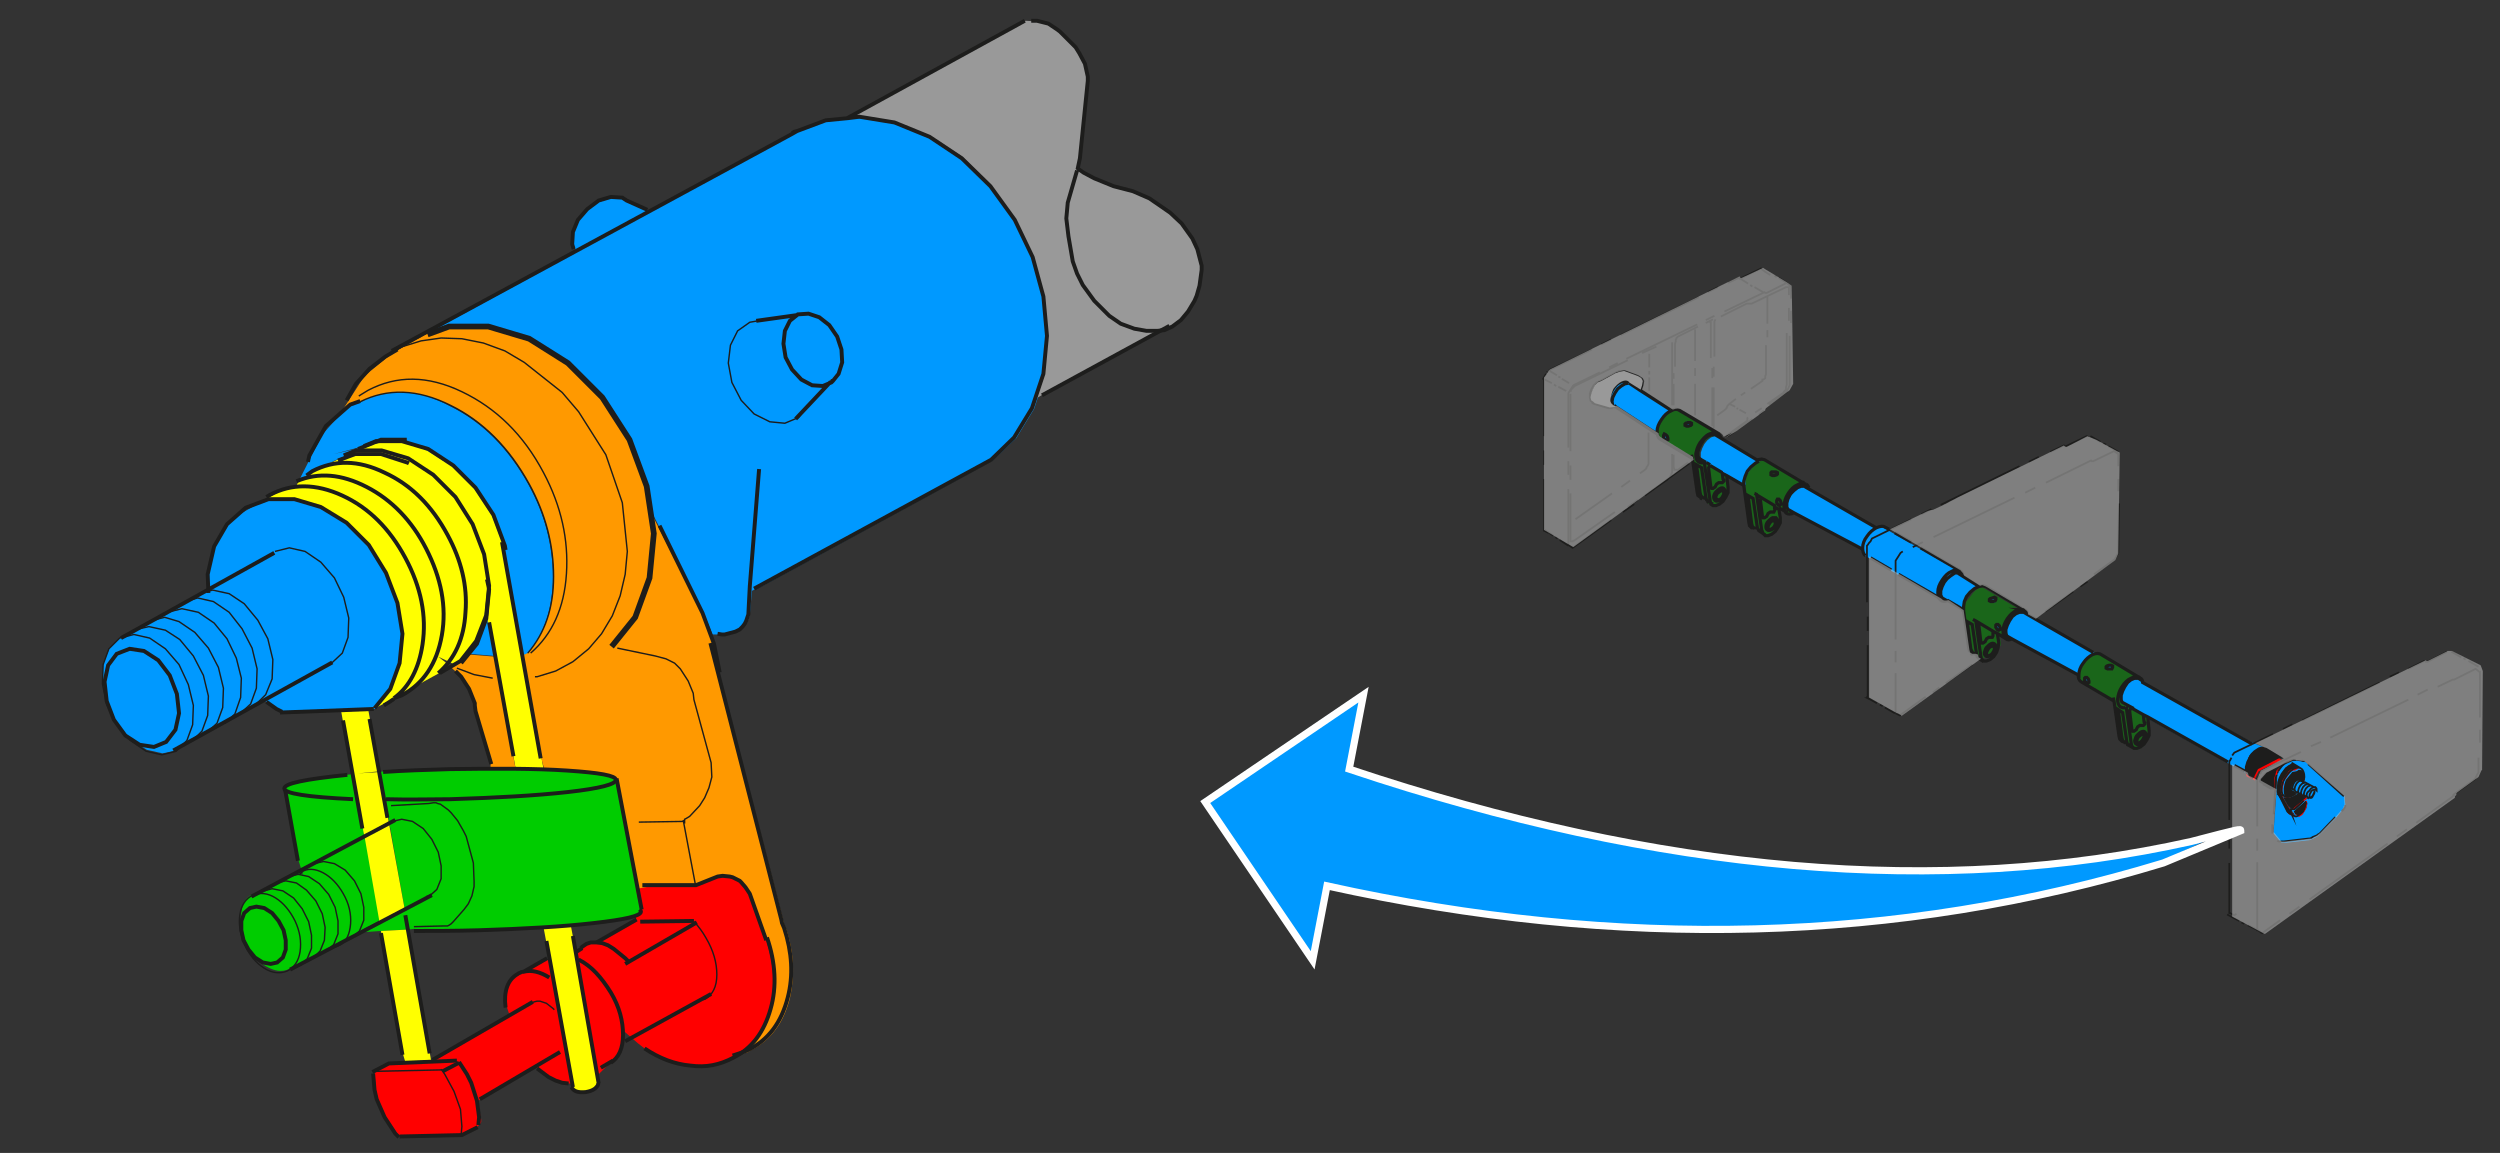 <?xml version="1.0" encoding="utf-8"?>
<!-- Generator: Adobe Illustrator 24.2.1, SVG Export Plug-In . SVG Version: 6.00 Build 0)  -->
<svg version="1.1" id="Ebene_1" xmlns="http://www.w3.org/2000/svg" xmlns:xlink="http://www.w3.org/1999/xlink" x="0px" y="0px"
	 viewBox="0 0 349.1 161" style="enable-background:new 0 0 349.1 161;" xml:space="preserve">
<rect x="0" y="0" width="349.1" height="161" fill="#333333" stroke="none"/>
<style type="text/css">
	.st0{fill:#00CC00;}
	.st1{fill:#FF0000;}
	.st2{fill:#FFFF00;}
	.st3{fill:#0099FF;}
	.st4{fill:#FF9900;}
	.st5{fill:#999999;}
	.st6{fill:none;stroke:#1D1D1C;stroke-width:0.55;stroke-miterlimit:5;}
	.st7{fill:none;stroke:#1D1D1C;stroke-width:0.2;stroke-miterlimit:5;}
	.st8{fill:none;stroke:#1D1D1C;stroke-width:0.8;stroke-miterlimit:5;}
	.st9{fill:#009900;fill-opacity:0.498;}
	.st10{fill:none;stroke:#1D1D1C;stroke-width:0.45;stroke-miterlimit:60;}
	.st11{fill:none;stroke:#1D1D1C;stroke-width:0.25;stroke-miterlimit:60;}
	.st12{fill:none;stroke:#1D1D1C;stroke-width:0.45;stroke-miterlimit:5;}
	.st13{fill:#1D1D1C;}
	.st14{fill:none;stroke:#1D1D1C;stroke-width:0.25;stroke-miterlimit:5;}
	.st15{fill:#CCCCCC;fill-opacity:0.498;}
	.st16{fill:none;stroke:#FFFFFF;stroke-miterlimit:5;}
</style>
<path class="st0" d="M49.3,108.1L49.3,108.1l-2,0.2c-5.1,0.5-7.6,1.1-7.5,1.7c0,0.1,0,0.2,0.1,0.2l1.8,10l0.6,1.9l-0.4-0.1l-0.1-0.1
	l-1.1,0.3l-4.6,2.4l-0.9,0.3c-0.9,0.5-1.4,1.3-1.5,2.5c-0.2,1.3,0,2.7,0.7,4.2c0.6,1.5,1.5,2.6,2.7,3.3c1.2,0.7,2.2,0.9,3.3,0.4
	c0.2-0.1,0.3-0.1,0.4-0.2l7.7-4.1l0-0.1c0.7,0,1.2-0.1,1.5-0.4c0.2-0.2,0.4-0.4,0.4-0.6l2.7-1.4l-2.1-11.9l0,0.1l-0.2,0v-1.1v-0.2
	L49.3,108.1 M72,107.3c-1.1,0-2.3,0-3.5,0c-1.8,0-3.7,0-5.6,0c-3.4,0.1-6.5,0.2-9.3,0.4l-0.5,0.1l3.4,19.1l-3.5,1.9l-2.7,1.4
	l2.9-0.2l3.8-0.2l0.9-0.1c0.3,0.1,0.7,0.1,1.1,0.1c2.3,0.1,5,0.1,8.1,0c2.2-0.1,4.4-0.2,6.4-0.2c0.9-0.1,1.7-0.1,2.5-0.2
	c1.3-0.1,2.6-0.2,3.8-0.3c1.2-0.1,2.3-0.3,3.3-0.4c1.2-0.1,2.2-0.3,3.1-0.4v0c1.3-0.2,2.3-0.4,2.8-0.6c0.4-0.2,0.7-0.3,0.7-0.5v0
	c0-0.1,0-0.1-0.1-0.2l-0.6-2.9V124l-2.9-15.2c0,0,0-0.1,0-0.1c-0.3-0.5-2.5-1-6.8-1.2c-1-0.1-2.1-0.1-3.2-0.1
	c-0.1-0.1-0.1-0.1-0.2,0C74.6,107.3,73.3,107.3,72,107.3 M60,125.1l-0.3,0.1l0.5-0.3L60,125.1z"/>
<path class="st1" d="M73.2,135.7c-0.1,0-0.3,0.1-0.4,0.1c-0.1,0.1-0.2,0.1-0.3,0.2c-1.4,0.8-2,2.4-1.7,4.7l0.4,1.2l-10.8,6.3v0h0
	l-3.6,0.2l-2.3,0.1l-1.9,1l-0.3,0.3l0.2,2.4l0.3,1.3l1.1,2.5l1.5,2.2l0.5,0.5l8.7-0.1l1.1-0.6l0.3-0.4c0.2-0.1,0.5-0.2,0.7-0.3
	c0.3-0.3,0.5-0.5,0.5-0.7c0-0.3,0-0.4-0.1-0.5l0-0.1l-0.3-2.3l8.1-4.8l0.2,0.2l1.6,1.2l1,0.5l0.9,0.3l0.9,0.2h0.5l-3.1-17.5
	L73.2,135.7 M82.1,131.8l-0.6,0.4l-0.2,0.2l-1,0.5l3.1,17.3l1.9-1.9c0.1-0.1,0.2-0.2,0.3-0.2c0.7-0.6,1.1-1.4,1.3-2.5
	c0-0.3,0-0.7,0-1.1c0-0.2,0-0.5,0-0.7l2.2,1.9c0.3,0.2,0.6,0.5,0.9,0.7l0.7,0.5c1.8,1.1,3.7,1.7,5.6,2c2,0.2,3.9-0.1,5.7-0.9
	l0.5-0.3c0.3-0.2,0.5-0.4,0.8-0.5c2-1.4,3.4-3.4,4.1-6.1c0.9-3.1,0.7-6.3-0.4-9.8l-2.4-6.5l-0.6-0.9l-0.6-0.7l-0.2-0.2l-1-0.5
	l-0.4-0.1l-1-0.1l-0.7,0.1l-3,1.3h-6.1l-2.2,0.4l0.6,2.9c0.1,0.1,0.1,0.1,0.1,0.2v0c0,0.2-0.2,0.4-0.7,0.5v0.6l-5.7,3.2h-0.6
	L82.1,131.8 M98.5,139.5l-0.4,0l1.2-0.7C99.1,139.1,98.9,139.3,98.5,139.5z"/>
<path class="st2" d="M80.4,132.9l-0.7-3.7c-1.2,0.1-2.5,0.2-3.8,0.3l0.8,4.3l3.1,17.5l0.1,0.5c0.2,0.6,0.8,0.8,1.9,0.7
	c0.5-0.1,1-0.2,1.3-0.5c0.3-0.3,0.5-0.5,0.4-0.8l-0.2-1L80.4,132.9 M57.5,132.5c-0.2-0.9-0.3-1.8-0.5-2.7l-3.8,0.2l3.1,17.3l0.3,1
	l3.6-0.2l0,0L57.5,132.5 M53,128.8L53,128.8l3.5-1.9L53,107.8l-3,0.2l3-0.3L51.4,99l-3.8,0.1l1.6,9h0.1l1.4,7.6v0.2l0.2,1l0-0.1
	L53,128.8 M43.7,65.8l-0.4,0.3L41.8,67l-0.1,0.2v0L41.3,68c-0.5,0.1-1.1,0.2-1.6,0.3c-0.1,0-0.1,0-0.1,0l-3,1.7l0.9-0.3l3.6,0
	l3.7,1.1l3.6,2.2l3.1,3.1L54,80l1.6,4.2l0.7,4.3l-0.4,4.1l-1.3,3.6l-2.2,2.7l9.1-5c0.4-0.4,0.7-0.7,1.1-1.1l-1.4-1.1l2.3,1.1
	l0.9-0.5l2.2-2.8l1.3-3.4l0-0.2l0.4-3.8L68.1,81l0.2,0.9v0.2v0.2l-0.4,4l0.7,2l0.6,3.3l2.8,15.7c1.3,0,2.6,0,3.9,0.1l-0.4-2.2
	l-2.4-13.7l-2.6-14.6l-0.2-1.2L69,71.9l-2.5-3.8L63.4,65l-3.5-2.2l-3.7-1.1l-2.3,0l-2.3,0.4l-0.2,0.1L48,63.8
	c-0.5,0.2-1.1,0.5-1.5,0.7c-0.3,0.1-0.6,0.2-0.8,0.4l-0.7,0.3c-0.2,0.1-0.3,0.1-0.5,0.2c-0.1,0.1-0.2,0.1-0.3,0.2l-0.1,0h0
	C43.9,65.7,43.8,65.8,43.7,65.8C43.8,65.8,43.8,65.8,43.7,65.8L43.7,65.8z"/>
<path class="st3" d="M66.6,89.9l-1.1,1.4l3.7,0.3l-0.6-3.3l-0.7-2v0.1L66.6,89.9 M55.6,84.2L54,80l-2.4-3.9L48.4,73l-3.6-2.2
	l-3.7-1.1l-3.6,0L36.7,70l-3.6,2l-1.3,1.2l-1.8,3.1l-0.9,3.9l0.1,2.1l-12.1,6.7l-0.3,0.1l-1.5,1.4l-0.9,2.2l-0.1,2.7l0.6,2.9
	l1.4,2.7l1.3,1.5l0.1,0.1l0.6,0.7l2.2,1.4l2.2,0.5l1.8-0.4l0.7-0.5l10.6-5.9l0.7-0.7l0.7,0.3l2,1.4l8.4-0.3l3.8-0.1l1,0l2.2-2.7
	l1.3-3.6l0.4-4.1L55.6,84.2 M50.4,56.1L49,56.6l-1.7,1.5L45,60.7L41.8,67l1.5-0.9l0.4-0.3v0c0,0,0,0,0,0c0,0,0.1,0,0.1-0.1h0l0.1,0
	c0.1-0.1,0.2-0.1,0.3-0.2l1.2-0.5c0.3-0.2,0.5-0.3,0.8-0.4c0.5-0.3,1-0.5,1.5-0.7l3.3-1.6l-0.4,0.2l-4,0.9l5.3-1.4l0.3-0.2h0.2
	l0.5-0.2l3.6,0l3.1,1.3l3.5,2.2l3.1,3.1l2.5,3.8l1.4,3.7l0.2,0.6v0.7l2.6,14.6l0.7-0.3c2.4-2.8,3.6-6.3,3.6-10.7
	c0-4.4-1.1-8.7-3.4-12.9c-2.8-5.1-6.5-8.8-11-11C58.4,54.3,54.2,54.1,50.4,56.1 M118.4,16.5l-3.1,0.3l-4,1.4L90.8,29.6l-3.3-1.5
	l-0.6-0.3l-1.6-0.1l-1.7,0.5l-1.5,1.1l-1.3,1.5l-0.7,1.7L80,34.1l0.5,1.1l-20,10.9l2.3-0.4l5.5,0l5.7,1.7l5.4,3.4l4.8,4.8l3.8,5.9
	l2.4,6.5l0.5,3.3l7.4,14.4l1.2,2.9h1.9l1.5-0.4l0.5-0.3l0.8-0.8l0.2-0.3l0.3-0.9l0.3-3.4l1.5-0.7l32.1-17.5l3.3-3.1l2.5-4.1l0.4-1.2
	l1.2-3.6l0.5-5.3l-0.5-5.5l-1.5-5.5l-2.5-5.2l-3.4-4.7l-4-4l-4.6-2.9l-4.9-2l-4.9-0.7L118.4,16.5z"/>
<path class="st4" d="M63.4,92.8l-0.5,0.3l1.5,1.4l1,1.7l0.8,2v0.3l0.1,0.8l2.2,7.4v0.7c1.2,0,2.3,0,3.5,0l-2.8-15.7l-3.7-0.3
	l1.1-1.4l1.3-3.5v-0.1l0-0.2l-1.3,3.4l-2.2,2.8L63.4,92.8 M49,56.6l1.4-0.5c3.8-1.9,8-1.7,12.5,0.5c4.6,2.2,8.2,5.9,11,11
	c2.3,4.2,3.4,8.5,3.4,12.9c0,4.4-1.2,7.9-3.6,10.7l-0.7,0.3l2.4,13.7l0.6,2.2c1.1,0,2.1,0.1,3.2,0.1c4.3,0.3,6.6,0.7,6.8,1.2
	c0,0,0,0.1,0,0.1L89,124v0.1l2.2-0.4h6.1l3-1.3l0.7-0.1l1,0.1l0.4,0.1l1,0.5l0.2,0.2l0.6,0.7l0.6,0.9l2.4,6.5
	c1.1,3.4,1.2,6.7,0.4,9.8c-0.7,2.7-2.1,4.8-4.1,6.1c0.4-0.1,0.7-0.2,1-0.3c0.1-0.1,0.2-0.1,0.3-0.2c2.8-1.4,4.6-3.8,5.5-7.3
	c0.7-3.1,0.6-6.3-0.5-9.6c-0.1-0.3-0.2-0.5-0.3-0.7l-9.1-35.1l-0.5-4l-0.5-1.3l-1.2-2.9l-7.4-14.4l-0.5-3.3l-2.4-6.5l-3.8-5.9
	l-4.8-4.8L74,47.4l-5.7-1.7l-5.5,0l-2.3,0.4l-5.7,3.2l-3.9,3.2l-3.6,5.6L49,56.6z"/>
<path class="st5" d="M146.4,3.4l-0.3-0.1L144.9,3l-1.7-0.1l-24.8,13.6l1.6-0.2l4.9,0.7l4.9,2l4.6,2.9l4,4l3.4,4.7l2.5,5.2l1.5,5.5
	l0.5,5.5l-0.5,5.3l-1.2,3.6l1.5-0.9c0.2-0.1,0.4-0.2,0.5-0.3l15.9-8.6l1.2-0.5l1.2-0.9l1-1.2l0.9-1.4l0.7-2l0.3-2.2l0-0.6l-0.6-2.2
	l-0.7-1.5l-1.5-2.1l-1.6-1.5l-2.9-2l-2.3-1l-2.7-0.7l-2.7-1.1l-1.5-0.9l-0.7-0.5l0,0l0.3-1.5l1.1-10.8v-0.6L151.5,9l-1.3-2.3
	L148,4.5L146.4,3.4z"/>
<path id="Layer0_5_MEMBER_1_MEMBER_0_1_STROKES" class="st6" d="M23.7,94.3l-1.6-2.1l-2-1.3l-2-0.3l-1.8,0.7l-1.2,1.6l-0.5,2.3
	l0.3,2.7l1,2.6l1.6,2.2l2,1.3l2,0.3l1.7-0.7l1.3-1.7l0.5-2.3l-0.3-2.7L23.7,94.3z"/>
<path id="Layer0_5_MEMBER_1_MEMBER_1_1_STROKES" class="st7" d="M23.1,90.6l-2.2-1.5l-2.2-0.5l-2,0.5l-1.5,1.5l-0.8,2.2l-0.1,2.7
	l0.6,2.9l1.4,2.7l1.9,2.3l2.2,1.5l2.2,0.5l2-0.5l1.5-1.5l0.8-2.2l0.1-2.7l-0.7-2.9L25,92.8L23.1,90.6z"/>
<path id="Layer0_5_MEMBER_1_MEMBER_2_1_STROKES" class="st6" d="M52.3,98.9l2.2-2.7l1.3-3.6l0.4-4.1l-0.7-4.3L53.9,80l-2.4-3.9
	L48.4,73l-3.6-2.2l-3.7-1.1l-3.6,0l-3.2,1.2l-2.6,2.3l-1.8,3.1L29,80.2l0.1,2.6 M37.2,98l1.4,1l0.8,0.4"/>
<path id="Layer0_5_MEMBER_1_MEMBER_3_1_STROKES" class="st7" d="M46.3,92.6l1.5-1.4l0.8-2.2l0.1-2.7L48,83.4l-1.3-2.7l-1.9-2.2
	L42.6,77l-2.2-0.5l-2,0.5 M41.2,128.6c0.7,1.5,0.9,2.9,0.7,4.3c-0.2,1.3-0.8,2.2-1.8,2.7c-1,0.4-2.1,0.3-3.2-0.4s-2.1-1.8-2.7-3.3
	c-0.7-1.5-0.9-2.9-0.7-4.2c0.2-1.3,0.8-2.2,1.8-2.7c1-0.4,2.1-0.3,3.2,0.4C39.6,126.1,40.5,127.2,41.2,128.6z M57.8,129.4l4.2-0.1
	l0.2,0h0.3l0.2-0.1L63,129l0.3-0.3l1.5-1.7l0.6-0.8l0.5-1.1l0.3-1.3l0-0.7l-0.1-2.6l-1-3.7l-0.4-0.8l-0.8-1.4l-0.9-1.1l-0.4-0.4
	l-1.1-0.8l-0.4-0.1l-0.2-0.1h-0.4l-0.6,0.1l-5.3,0.3"/>
<path id="Layer0_5_MEMBER_1_MEMBER_4_1_STROKES" class="st6" d="M34.9,126.8l-0.8,0.7l-0.4,1.1l0,1.3l0.3,1.4l0.7,1.3l0.9,1.1
	l1.1,0.7l1.1,0.2l0.9-0.2l0.8-0.7l0.4-1.1l0-1.3l-0.3-1.4l-0.7-1.3l-0.9-1.1l-1.1-0.7l-1.1-0.2L34.9,126.8z"/>
<path id="Layer0_5_MEMBER_1_MEMBER_5_1_STROKES" class="st7" d="M59.5,125.2l0.5-0.1l1-0.9l0.6-1.5l0-1.8l-0.4-1.9l-0.9-1.8
	l-1.2-1.5l-1.5-1l-1.5-0.3l-1.3,0.3"/>
<path id="Layer0_5_MEMBER_1_MEMBER_6_1_STROKES" class="st6" d="M105.3,82.2l33.1-18l3.2-3.1l2.5-4.1l1.6-4.8l0.5-5.3l-0.5-5.5
	l-1.5-5.5l-2.5-5.2l-3.4-4.7l-4-3.9l-4.5-3l-4.9-2l-4.9-0.8l-1.6,0.2l-3.1,0.3l-4,1.5l-0.7,0.4L54.7,49 M145.5,55.2l17.8-9.7
	 M111.3,18.3l-0.4,0.1l-0.3,0.2 M37.2,69.4l0.5-0.3c3-1.6,6.4-1.6,10.1,0.1c3.7,1.7,6.6,4.6,8.8,8.7C58.8,82,59.6,86,59,90
	c-0.5,3.3-1.8,5.9-4,7.5l1.1-0.4c3-1.6,4.9-4.4,5.6-8.4c0.7-4-0.1-8-2.2-12.1c-2-3.9-4.8-6.8-8.3-8.6c-3.5-1.8-6.7-2.1-9.8-0.8
	 M24.2,104.8l22.2-12.3 M16.9,89.1l21.4-11.9 M68.3,86.9l3.4,18.7 M53.6,98.5c0.5-0.3,1-0.6,1.4-0.9 M92.1,73.4l6,12.2l1.6,4.3
	l0.8,4 M75.5,105.9l-5.4-30.2 M39.1,99.5L52.2,99 M35.1,125.2l20.1-10.7 M83.6,151.3L80,130.7 M76.3,131.4l3.7,20.4 M40.5,135.4
	L60.3,125 M118.3,16.5l24.8-13.6"/>
<path id="Layer0_5_MEMBER_1_MEMBER_7_1_STROKES" class="st7" d="M106.4,44.7l-1.7,0.3l-1.7,1.2l-1,2l-0.3,2.5l0.5,2.7l1.3,2.5
	l1.8,1.9l2.2,1.1l2.1,0.2l1.9-0.8l0.3-0.4"/>
<path id="Layer0_5_MEMBER_1_MEMBER_8_1_STROKES" class="st6" d="M90.4,29.3l-2.9-1.3l-0.6-0.4l-1.6-0.1l-1.7,0.5L82,29.2l-1.3,1.5
	L80,32.4l-0.1,1.7l0.2,0.7 M111.4,43.9l-0.1,0.1l-1,0.8l-0.7,1.4l-0.2,1.8l0.3,1.9l0.9,1.7l1.3,1.4l1.5,0.8l1.5,0.1l1.2-0.5l0.2-0.2
	l0.8-1l0.5-1.6l-0.1-1.8l-0.6-1.8l-1.1-1.6l-1.4-1.1l-1.5-0.5L111.4,43.9z M116.1,53.3L116.1,53.3l0.2-0.2 M111.1,58.5l4.9-5.2
	 M106,65.5l-1.3,16.4l-0.2,3.9l-0.3,0.9l-0.2,0.4l-0.3,0.4l-0.4,0.4l-0.6,0.3l-1.5,0.4h-0.4l-0.6-0.1 M111.3,44l-5.7,0.8"/>
<path id="Layer0_5_MEMBER_1_MEMBER_9_1_STROKES" class="st6" d="M144,2.9l0.8,0l1.2,0.3l0.4,0.1l1.2,0.8l0.4,0.3l1.9,1.9l0.3,0.3
	l0.5,0.8l0.8,1.5l0.4,1.8v0.6l-1.1,10.8l-0.3,1.4l0.1,0.1l0.7,0.5l1.5,0.8l2.7,1.1l2.7,0.7l2.3,1l2.9,2l1.6,1.5l1.5,2.1l0.7,1.5
	l0.6,2.3l0,0.6l-0.3,2.2l-0.4,1.4l-0.3,0.7l-0.9,1.5l-1,1.2l-1.2,0.9l-1.1,0.5l-1,0.1l-1.5,0l-1.7-0.3l-1.9-0.7l-1.6-1.1l-2.1-2.1
	l-1.6-2.2l-0.8-1.6l-0.6-1.7l-0.6-3.5l-0.3-2.5l0.2-2.2l1.3-4.5 M57.1,64.7l-0.2-0.1l-3.7-1.2l-3.6,0l-2.4,0.9 M61.2,94
	c2.3-2,3.6-4.8,3.8-8.5c0.3-3.7-0.6-7.3-2.5-10.8c-2.2-4.1-5.1-7-8.8-8.7c-3.7-1.8-7-1.8-10.1-0.2l-0.8,0.6 M56.8,61.4l-3.6,0
	L50,62.7 M64.4,92.6l2.2-2.7l1.3-3.5l0.4-4.1L68,80.9 M79.8,151.8c0.3,0.6,0.9,0.8,2,0.7c0.5-0.1,0.9-0.2,1.3-0.5
	c0.3-0.3,0.5-0.5,0.4-0.8"/>
<path id="Layer0_5_MEMBER_1_MEMBER_10_1_STROKES" class="st7" d="M35.6,98.5l1.5-1.5l0.9-2.2l0.1-2.7l-0.7-2.9L36,86.6l-1.9-2.3
	L32,82.9l-2.3-0.5l-1.7,0.4 M33.7,99.5l1.3-1.2l0.8-2.2l0.1-2.7l-0.7-2.9l-1.4-2.7L32,85.5l-2.2-1.5l-2.2-0.5L25.8,84 M31.4,101
	l1.4-1.3l0.8-2.3l0.1-2.7L33,91.9l-1.3-2.7L29.9,87l-2.2-1.5L25.4,85l-2,0.5l-0.2,0.2 M26.9,103.4l1.3-1.3l0.8-2.2l0.1-2.7l-0.7-2.9
	l-1.4-2.7l-1.9-2.3L23.1,88l-2.3-0.5L19,87.9 M29.3,101.9l1-0.9l0.8-2.2l0.1-2.7l-0.7-2.9l-1.4-2.7l-1.9-2.2l-2.2-1.5L23,86.2
	l-2,0.5 M45.6,132.8l1-0.9l0.6-1.5l0-1.8l-0.4-1.9l-0.9-1.8l-1.3-1.5l-1.5-1l-1.4-0.3l-0.1,0l-1.2,0.3 M43.9,133.6l0.8-0.8l0.6-1.5
	l0.1-1.8l-0.4-1.9l-0.9-1.8l-1.3-1.5l-1.4-1l-1.5-0.3l-1.3,0.3 M41.7,134.8l0.2,0l1-0.9l0.6-1.5l0-1.8l-0.4-1.9l-0.9-1.8l-1.2-1.5
	l-1.5-1l-1.5-0.3l-1.1,0.3 M48.8,131l0.4-0.1l1-0.9l0.6-1.5l0-1.8l-0.4-1.9l-0.9-1.8l-1.3-1.5l-1.5-0.9l-1.5-0.3l-1.4,0.3
	 M46.6,132.3l0.6-0.2c1-0.4,1.5-1.3,1.7-2.6c0.2-1.3,0-2.8-0.7-4.2c-0.7-1.4-1.6-2.5-2.7-3.2c-1.1-0.7-2.2-0.9-3.1-0.5l-0.6,0.5"/>
<path id="Layer0_5_MEMBER_1_MEMBER_11_1_STROKES" class="st6" d="M47.9,100.6l2.7,15.1 M54.1,114.2l-2.5-13.8 M60,147.1l-3.4-19.3
	 M53.2,130.3l3,17"/>
<path id="Layer0_5_MEMBER_1_MEMBER_12_1_STROKES" class="st6" d="M61.4,94l2.9-1.7l2.2-2.8l1.4-3.6l0.4-4.1l-0.7-4.4L66,73.2
	l-2.4-3.8l-3.1-3.1l-3.5-2.3l-3.7-1.1l-3.6,0l-1.7,0.7 M70.6,76.8l-0.1-0.6l-1.6-4.3l-2.5-3.8L63.3,65l-3.5-2.3l-3.7-1.1l-3.6,0
	l-1.7,0.7"/>
<path id="Layer0_5_MEMBER_1_MEMBER_13_1_STROKES" class="st8" d="M85.4,90.3l3.3-4.1l2-5.5l0.6-6.2l-1-6.6l-2.4-6.5l-3.8-5.9
	l-4.8-4.8l-5.4-3.4l-5.7-1.7l-5.5,0l-3,1.1"/>
<path id="Layer0_5_MEMBER_1_MEMBER_14_1_STROKES" class="st6" d="M50.3,56l-1.4,0.5l-3.4,3l-2.3,4.1L43,64.5"/>
<path id="Layer0_5_MEMBER_1_MEMBER_15_1_STROKES" class="st7" d="M74.1,91.2c3-2.6,4.7-6.3,5-11.1c0.3-4.7-0.7-9.4-3.2-14.1
	c-2.8-5.3-6.6-9-11.4-11.3c-4.8-2.3-9.1-2.3-13.1-0.2c-0.7,0.4-1.1,0.7-1.3,0.8 M73.7,91.2c2.4-2.8,3.6-6.3,3.6-10.7
	c0-4.4-1.1-8.7-3.4-12.9c-2.8-5.1-6.5-8.8-11-11c-4.6-2.3-8.8-2.4-12.6-0.5 M86.2,90.5l5.3,1.1l1.5,0.4l1.2,0.6l0.8,0.8l1.1,1.7
	l0.7,1.7l0.1,0.9l2.4,8.8l0.1,2l-0.4,1.5l-0.6,1.4l-0.7,1.1l-1.4,1.5l-0.5,0.3l-0.2,0.1h0l0,0.6"/>
<path id="Layer0_5_MEMBER_1_MEMBER_16_1_STROKES" class="st6" d="M48.5,108.2c-5.9,0.6-8.8,1.2-8.8,1.9c0,0.7,3.2,1.2,9.6,1.5
	 M57.8,130c2.6,0,5.6,0,9.1-0.1c6.3-0.2,11.6-0.5,16-1c4.4-0.5,6.6-1,6.6-1.6c0-0.1-0.1-0.2-0.2-0.3 M53.9,111.6c3.3,0.1,6.3,0,9,0
	c6.4-0.2,11.9-0.5,16.4-1c4.5-0.5,6.7-1.1,6.7-1.7c0-0.6-2.3-1-6.8-1.3c-4.5-0.3-10-0.3-16.4-0.2c-3.3,0.1-6.5,0.2-9.3,0.4
	 M90,146.4c2.1,1.4,4.2,2.2,6.4,2.4c2.2,0.3,4.1-0.1,6-1.1c2.6-1.3,4.3-3.6,5.2-6.8c0.9-3.1,0.7-6.5-0.5-10"/>
<path id="Layer0_5_MEMBER_1_MEMBER_17_1_STROKES" class="st7" d="M95.4,114.5l1.7,9"/>
<path id="Layer0_5_MEMBER_1_MEMBER_18_1_STROKES" class="st6" d="M39.8,110.2l1.8,10 M88.9,128.4l-5.6,3.2 M86.1,108.7l3.5,18.3
	 M81.3,132.4l-0.8,0.5 M70.6,140.7c-0.3-2.3,0.3-3.9,1.7-4.7c0.1-0.1,0.2-0.1,0.4-0.2c0.1-0.1,0.3-0.1,0.4-0.1l3.3-1.9 M73.1,135.7
	c1.1-0.3,2.3,0,3.6,0.8 M79.4,151.3l-0.9-0.1l-0.9-0.3l-1-0.5l-1.6-1.2 M85.6,148.1l-1.7,1 M64.1,148.4l-2.3,1.2 M74.4,139.9
	l-14,8.1 M78.2,146.9L67,153.5 M99.3,138.8l-12,6.6 M97.3,128.8l-10,5.8"/>
<path id="Layer0_5_MEMBER_1_MEMBER_19_1_STROKES" class="st7" d="M74.3,140l0.3-0.1l0.4-0.1l0.4,0l0.9,0.3l0.9,0.7l0.2,0.2"/>
<path id="Layer0_5_MEMBER_1_MEMBER_20_1_STROKES" class="st6" d="M99.2,89.8l9.9,38.6l0.1,0.5c0.1,0.2,0.2,0.5,0.3,0.7
	c1.1,3.4,1.3,6.6,0.5,9.7c-0.9,3.5-2.7,5.9-5.5,7.3c-0.6,0.3-1.3,0.5-2.2,0.8 M80.8,134c1.8,0.9,3.2,2.5,4.5,4.6
	c1.2,2,1.7,4,1.7,5.9c0,1.9-0.6,3.2-1.7,3.9"/>
<path id="Layer0_5_MEMBER_1_MEMBER_21_1_STROKES" class="st7" d="M89.2,114.8l6.4-0.1"/>
<path id="Layer0_5_MEMBER_1_MEMBER_22_1_STROKES" class="st6" d="M63.6,93.7l0.8,0.8l1.1,1.7l0.8,2v0.3l0.1,0.8l2.2,7.4 M89.7,123.6
	l7.5,0l3-1.2l0.7-0.1l1,0.1l0.4,0.1l1,0.5l0.2,0.2l0.6,0.7l0.6,0.9l2.3,6.5 M89.4,128.7l7.5-0.1"/>
<path id="Layer0_5_MEMBER_1_MEMBER_23_1_STROKES" class="st7" d="M98.2,139.6l0.3-0.1c1-0.6,1.6-1.7,1.6-3.4c0-1.7-0.5-3.4-1.5-5.1
	c-0.5-0.9-1.1-1.7-1.7-2.3 M64.3,158.7l0.1-0.3l0.1-1.1l-0.2-2.4l-0.9-2.5l-1.3-2.4l-0.5-0.7"/>
<path id="Layer0_5_MEMBER_1_MEMBER_24_1_STROKES" class="st6" d="M87.7,134.2l-0.4-0.4l-1.6-1.3l-0.8-0.5l-0.8-0.3l-0.8-0.1h-0.8
	l-0.6,0.2l-0.6,0.4l-0.2,0.2 M52.1,149.9l0.2,2.3l0.3,1.3l1.1,2.5l1.5,2.3l0.5,0.5"/>
<path id="Layer0_5_MEMBER_1_MEMBER_25_1_STROKES" class="st7" d="M52.2,149.6l9.5-0.2"/>
<path id="Layer0_5_MEMBER_1_MEMBER_26_1_STROKES" class="st6" d="M66.8,157.1l0.1-1.1l-0.3-2.3l-0.8-2.5l-0.6-1.2l-1.1-1.7
	 M52,149.7l2.3-1.2l9.5-0.4 M66.7,157.4l-2.2,1.1l-8.7,0.2"/>
<path id="Layer0_5_MEMBER_1_MEMBER_27_1_STROKES" class="st7" d="M63.8,93.3l2.4,0.9l2.6,0.5"/>
<path id="Layer0_5_MEMBER_1_MEMBER_28_1_STROKES" class="st6" d="M55.5,48.8l-1.7,1l-2.2,1.7l-1.9,2.1l-1.3,2.3"/>
<path id="Layer0_5_MEMBER_1_MEMBER_29_1_STROKES" class="st7" d="M74.7,94.5l0.3,0l2.6-0.8l2.4-1.3l2.2-1.8l1.8-2.1l1.5-2.5l1.1-2.8
	l0.7-3l0.3-3.2l-0.7-6.8l-2.3-6.7l-3.8-6l-2.3-2.7l-5.3-4.2L70.5,49l-3-1.1l-3-0.6l-2.9-0.1l-2.8,0.4l-2.6,0.8l-0.7,0.4"/>
<path class="st9" d="M274.4,84.2l-0.1,0.7v0.3v0.3l0.8,5.1l0.1,0.5l0.2,0.2l0.1,0.1h0.4l0.1,0l0.3,0.1l0.1,0.3l0.3,0.3l2.7-2v-0.3
	l-0.2-1.2l1.1,0.7c0,0,0.1,0,0.1,0.1c0,0,0.1,0,0.1,0l0.4-0.3l-0.2-0.2h-0.1l-0.1-0.4l-0.1-0.5l0.2-0.7l0.3-0.6l0.5-0.6l0.5-0.4
	l0.5-0.2l0.4,0.1l-6-3.6l-0.2,0l-0.6,0.3l-0.5,0.5l-0.5,0.7L274.4,84.2 M277.9,83.9v-0.2l0.1-0.2l0.3,0l0.2,0l0.2,0.1l0,0.1
	l-0.1,0.2l-0.3,0l-0.2,0L277.9,83.9 M278.8,87.4l0.1-0.2l0.2,0l0.1,0.2l0.1,0.3l-0.1,0.2l-0.1,0.1L279,88l-0.2-0.3L278.8,87.4
	 M292.2,91.4c-0.5,0.2-0.9,0.6-1.2,1.2c-0.4,0.5-0.6,1.1-0.6,1.6c0,0,0,0.1,0,0.1v0c0,0.4,0.1,0.8,0.4,1l4.5,2.7l0.7,5l0.1,0.3
	l0.2,0.2l0.1,0h0.3l0.1,0.1l0.3,0.1l0.1,0.4l0.2,0.2l0.6,0.4h0.4l0.5-0.2l0.5-0.4l0.4-0.6l0.2-0.6V102l-0.2-1.8l-3.6-2.1l-0.1-0.3
	l0-0.5l0.1-0.6l0.4-0.7l0.4-0.6l0.5-0.4l0.5-0.2h0.5l0.6,0.3c0-0.3-0.1-0.5-0.3-0.6l-4.6-2.8l-1.7-0.7
	C292.5,91.3,292.3,91.3,292.2,91.4 M291.3,94.7l0.2,0l0.2,0.2l0.1,0.3l0,0.2l-0.2,0.1l-0.2-0.2l-0.1-0.3l-0.1-0.2L291.3,94.7
	 M295.1,93.3l-0.1,0.2l-0.2,0l-0.3,0l-0.2-0.1l-0.1-0.1l0.1-0.2l0.3-0.1h0.2l0.2,0.2L295.1,93.3 M244.6,65.2l-0.5,0.7l-0.4,0.7
	l-0.1,0.7l0.1,0.6l0.8,5.6l0.4,0.2h0.3l0.1,0.1h0.3l0.2,0.4l0.9,0.6h0.4l0.5-0.2l0.5-0.4l0.4-0.6l0.2-0.6l0.1-0.6l-0.1-0.2l-0.2-1.2
	l1.2,0.7h0.1c0.2,0.1,0.5,0.1,0.9,0l-0.7-0.4l0,0l-0.2-0.4v-0.6l0.1-0.6l0.8-1.2l0.5-0.4l0.5-0.2h0.5l0.6,0.4
	c-0.1-0.3-0.2-0.5-0.4-0.6l-0.4-0.2l-5.1-3.1h0l-0.5-0.2l-0.5,0.2l-0.1,0l-0.5,0.2L244.6,65.2 M233.4,57.4L233.4,57.4
	c-0.5,0.3-1,0.7-1.3,1.2c-0.4,0.5-0.6,1.1-0.6,1.6c0,0.2,0,0.3,0,0.5c0.1,0.3,0.2,0.5,0.4,0.6l4.4,2.7l0.7,5l0.1,0.3l0.3,0.3h0.3
	l0.1,0.1h0.4l0.1,0.4l0.2,0.2l0.7,0.4h0.4l0.5-0.2l0.5-0.5l0.4-0.5l0.2-0.7l0-0.6l0-0.2l-0.2-1.7l-3.5-2.1h0l-0.2-0.4v-0.6l0.2-0.6
	l0.3-0.6l0.4-0.5l0.5-0.4l0.5-0.2h0.5v0.1l0.5,0.3l-0.2-0.6l-5.5-3.3C234.3,57.2,233.9,57.2,233.4,57.4 M236.2,59.5l-0.2,0.1
	l-0.3-0.1l-0.2-0.1l0-0.2l0.1-0.2l0.2-0.1l0.3,0.1l0.2,0.1l0.1,0.2L236.2,59.5 M232.9,60.9l0.1,0.3l-0.1,0.2l-0.1,0.1l-0.2-0.1
	l-0.1-0.3v-0.2l0.1-0.2l0.2,0L232.9,60.9z"/>
<path class="st3" d="M278.9,87.3l-0.1,0.2l0,0.3L279,88l0.2,0.1l0.1-0.1l0.1-0.2l-0.1-0.3l-0.1-0.2L278.9,87.3 M277.9,83.7v0.2
	l0.2,0.2l0.2,0l0.3,0l0.1-0.2l0-0.1l-0.2-0.1l-0.2,0l-0.3,0L277.9,83.7 M295,93.4l0.1-0.2l-0.1-0.2l-0.2-0.2h-0.2l-0.3,0.1l-0.1,0.2
	l0.1,0.1l0.2,0.1l0.3,0L295,93.4 M291.5,94.7l-0.2,0l-0.1,0.1l0.1,0.2l0.1,0.3l0.2,0.2l0.2-0.1l0-0.2l-0.1-0.3L291.5,94.7
	 M290.9,92.6c0.4-0.6,0.8-1,1.2-1.2c0.1-0.1,0.3-0.1,0.5-0.2l-0.2-0.1l-9.8-5.6l-0.4-0.1l-0.5,0.2l-0.5,0.4l-0.5,0.6l-0.3,0.6
	l-0.2,0.7l0.1,0.5l0.1,0.4h0.1l0.2,0.2l-0.4,0.3c0.2,0.1,0.5,0.1,0.8,0l9.2,5v0c0,0,0-0.1,0-0.1C290.4,93.6,290.6,93.1,290.9,92.6
	 M251.6,67.9l-0.5,0.2l-0.5,0.4l-0.8,1.2l-0.1,0.6v0.6l0.2,0.4l0,0l0.7,0.4l9.6,5.1c0,0.4,0.1,0.7,0.4,0.9l10.4,6
	c0,0,0.1,0.1,0.1,0.1l0,0c0.2,0.2,0.5,0.2,0.9,0.1l2.2,1.3v-0.3l0.1-0.7l0.3-0.7l0.5-0.7l0.5-0.5l0.6-0.3l0.2,0l-2.2-1.4l-0.1-0.2
	c-0.1-0.2-0.2-0.4-0.4-0.5c0,0,0,0,0,0c0,0-0.1-0.1-0.1-0.1l-10.4-6l0,0c-0.3-0.2-0.7-0.2-1.1,0l-9.5-5.4l-0.6-0.4H251.6
	 M265.5,77.3L265.5,77.3L265.5,77.3L265.5,77.3L265.5,77.3 M244.2,65.9l0.5-0.7l0.5-0.5l0.5-0.2l-5.1-3.1l-0.1,0.1l-0.1-0.2
	l-0.5-0.3v-0.1h-0.5l-0.5,0.2l-0.5,0.4l-0.4,0.5l-0.3,0.6l-0.2,0.6v0.6l0.2,0.4h0l3.5,2.1l2.6,1.5l-0.1-0.6l0.1-0.7L244.2,65.9
	 M233,61.2l-0.1-0.3l-0.2-0.2l-0.2,0l-0.1,0.2v0.2l0.1,0.3l0.2,0.1l0.1-0.1L233,61.2 M235.9,59.5l0.2-0.1l0.2-0.2l-0.1-0.2l-0.2-0.1
	l-0.3-0.1l-0.2,0.1l-0.1,0.2l0,0.2l0.2,0.1L235.9,59.5 M227.5,53.5c0-0.1-0.1-0.1-0.2-0.2c-0.2-0.2-0.6-0.2-0.9,0.1
	c-0.4,0.2-0.7,0.5-1.1,1c-0.3,0.4-0.4,0.9-0.4,1.3c0,0.4,0.1,0.7,0.3,0.9c0.1,0.1,0.1,0.1,0.2,0.1l0.1,0.1v0l0.1,0.1l5.9,3.8
	c0-0.1,0-0.3,0-0.5c0-0.5,0.2-1.1,0.6-1.6c0.3-0.6,0.8-1,1.2-1.2l0-0.1L227.5,53.5 M315.7,104.4l0.3-0.1l-1.9-0.8l-14.9-8.3
	l-0.6-0.3h-0.5l-0.5,0.2l-0.5,0.4l-0.4,0.6l-0.4,0.7l-0.1,0.6l0,0.5l0.1,0.3l3.6,2.1l13.6,7.6l0-0.1l0-0.2v-0.3l0.5-1.4l0-0.1
	l0.1-0.2l0.2-0.1l0.1-0.1l0.3-0.4l0.6-0.4L315.7,104.4 M321.9,106.4l-1.4-0.2h-0.2l-1.1,0.5l-0.6,0.4l-0.4,0.6l-0.2,0.6l-0.1,2.1
	l-0.4,5.5l0,0.2v0.1l0,0.2l1,1.2l0.1,0.1h0.5l3.5-0.4l0.2-0.1l0.8-0.4l0.5-0.4l2.2-2.3l1.2-1.5l0-0.1l0-0.1l-0.1-1.1l0-0.1l-4.5-4
	L321.9,106.4 M319.6,106.9l0.5-0.2v-0.1l0.9,0.5l0.4,0.2c-0.2-0.1-0.4-0.1-0.6-0.1l-0.3,0.2h-0.2c-0.2,0.1-0.4,0.3-0.6,0.5l-0.7,1
	c0,0.1-0.1,0.1-0.1,0.2l-0.2,0.9v0.4l0,0.3l0.1,0.1v0.1v0.2l0.1,0.4l1.6,2.4l-0.5-0.2l-0.5-0.3l-1.4-2.8l0-1.4l0.2-0.6l0.3-0.6
	l0.6-0.8L319.6,106.9 M319.1,109.5l0.2-0.5l0.9-1.1l0.6-0.2l0.3-0.2l0.5,0.1l0.2,0.5l0.1,0.4l-0.1,0.9l-0.8-0.4l-0.3,0.1l-0.4,0.3
	l-0.2,0.4l-0.1,0.2v0.4l0.8,0.4l-0.3,0.3l-0.5,0.2l-0.5,0.1l-0.4-0.2l-0.1-0.4l0-0.5L319.1,109.5 M322.2,111.5l-0.4,0.3l-1.2,1.2
	l-0.1,0l-0.1,0.1h0l-0.2-0.1l-0.4-0.4l-0.6-1.1l0-0.2l0.4,0.1h0.4l0.8-0.2l0.5-0.3L322.2,111.5 M322.1,111.8l0.1,0.4l-0.1,0.6
	l-0.5,0.8L321,114l-0.1-0.2l-0.3-0.1l-0.2-0.4L322.1,111.8z"/>
<path class="st1" d="M315.9,104.5l-0.4,0l-0.9,0.7l-0.2,0.2l-0.1,0.1l-0.2,0.1l-0.1,0.2l-0.2,0.8l-0.1,0.5l-0.1,0.5l0,0.2l0,0.1
	l0.1,0.5l1.2,0.6l0-0.1v-0.2l0.5-1l3.2-1.6l-2.4-1.4H315.9 M318.1,107.7l0.4-0.6l0.6-0.4l0.4-0.2l-3.1,1.6l-0.8,0.9l0,0.2l1.8,1
	l0.4,0.1v-1.6l0.1-0.4L318.1,107.7 M322.2,112.2l-0.1-0.4l-1.7,1.6l0.2,0.4l0.3,0.1l0.1,0.2l0.5-0.3l0.5-0.8L322.2,112.2
	 M321.8,111.8l0.4-0.3l-1-0.6l-0.5,0.3l-0.8,0.2h-0.4l-0.4-0.1l0,0.2l0.6,1.1l0.4,0.4l0.2,0.1L321.8,111.8 M319.7,108l0.1-0.2
	l0.4-0.2h0.1h0.2l0.3-0.2l0.2-0.1l-0.9-0.4l-0.5,0.2l-0.4,0.3l-0.6,0.8l-0.3,0.6l-0.2,0.6l0,1.4l1.4,2.8l0.5,0.3l0.5,0.2l-1.6-2.4
	l-0.1-0.4v-0.2l-0.1-0.1l0-0.3v-0.4l0.2-0.9V109l0.1,0L319.7,108z"/>
<path id="Layer0_6_MEMBER_1_MEMBER_0_1_STROKES" class="st10" d="M262,73.7l-9.9-5.7l-0.1-0.1h-0.5l-0.5,0.2l-0.5,0.4L250,69
	l-0.3,0.6l-0.2,0.6l0,0.6l0.2,0.4l0.1,0l0.7,0.4l9.6,5.1 M252.2,67.6c0.2,0.1,0.3,0.3,0.4,0.5 M252.2,67.6l-0.4-0.1
	c-0.2,0-0.5,0-0.8,0.2c-0.5,0.2-0.9,0.6-1.3,1.2c-0.4,0.6-0.5,1.1-0.6,1.7c0,0.5,0.1,0.9,0.4,1.1c0,0,0,0,0,0c0.2,0.1,0.5,0.1,0.9,0
	 M240.3,61.1c-0.1-0.2-0.2-0.4-0.4-0.5l-0.1-0.1c-0.3-0.1-0.7-0.1-1.1,0.1c-0.5,0.2-0.9,0.7-1.3,1.2c-0.4,0.6-0.5,1.1-0.6,1.6
	c0,0.6,0.1,0.9,0.4,1.1c0.2,0.1,0.4,0.2,0.7,0.1c0.1,0,0.2,0,0.2-0.1l-0.7-0.4l-0.1,0l-0.2-0.4l0-0.6l0.2-0.6l0.3-0.6l0.4-0.6
	l0.5-0.4l0.5-0.2h0.5l0,0l5.8,3.5l0.1,0l0.6-0.1l0.4,0.1h0l5.2,3.1c0.1,0,0.3,0.1,0.4,0.1c0,0,0,0,0,0 M248.7,70.4l0-0.2l-0.1-0.3
	l-0.2-0.2l-0.2,0l-0.1,0.2l0,0.3l0.2,0.3l0.2,0.1L248.7,70.4z M245.8,69.6l0.3,2.5l0.1,0.2h0.2l0.3-0.2l0.2-0.4l0.3-0.2l0.3,0l0.2,0
	l0.1-0.2l0.1-0.2l-0.1-0.1l0-0.4l-2.5-1.5L246,74l0.2,0.5l0.3,0.3h0.4l0.5-0.2l0.5-0.4l0.4-0.6l0.3-0.6l0-0.6l0-0.1l-0.2-1.2
	l-0.6-0.3 M274.1,80.2c-0.1-0.2-0.2-0.4-0.4-0.5c-0.3-0.2-0.7-0.2-1.2,0.1c-0.5,0.2-0.9,0.6-1.3,1.2c-0.4,0.6-0.6,1.1-0.6,1.7
	c0,0.6,0.1,0.9,0.4,1.1c0.2,0.2,0.5,0.2,0.9,0.1l-0.7-0.4l0,0l-0.2-0.4v-0.6l0.2-0.6l0.3-0.6l0.4-0.5l0.5-0.4L273,80l0.4,0l0.1,0.1
	l2.7,1.7 M282.7,85.2c-0.1-0.1-0.3-0.1-0.4-0.1L282.7,85.2C282.8,85.2,282.7,85.2,282.7,85.2z M292.3,91.1l-9.2-5.3l-0.5-0.3l-0.1,0
	l-0.5,0l-0.5,0.2l-0.5,0.4l-0.4,0.6l-0.3,0.6l-0.2,0.6l0,0.6l0.2,0.4l0.1,0l0.7,0.4l9.2,5c0,0,0-0.1,0-0.1c0-0.5,0.2-1.1,0.6-1.6
	c0.4-0.6,0.8-0.9,1.3-1.2c0.5-0.2,0.9-0.2,1.2,0l5.5,3.3c0.2,0.1,0.3,0.3,0.3,0.6l15.3,8.6 M275.5,86.5l0.4,0.2l2.5,1.5l0.6,0.3
	l1.1,0.7c-0.3-0.2-0.4-0.6-0.4-1.1c0-0.5,0.2-1.1,0.6-1.7c0.4-0.6,0.8-0.9,1.3-1.2c0.3-0.1,0.5-0.2,0.8-0.2l-5.1-3.1l0,0l-0.4-0.1
	l-0.6,0.1l-0.6,0.3l-0.6,0.5l-0.5,0.6l-0.3,0.7l-0.1,0.7l0,0.6l0.7,5.1l0.1,0.4l0.2,0.2l0.1,0.1h0.3 M283.1,85.8
	c0-0.3-0.1-0.5-0.3-0.6 M278.2,83.5l-0.3,0.1l-0.1,0.1l0,0.2L278,84l0.3,0l0.3-0.1l0.1-0.2l0-0.2l-0.2-0.1L278.2,83.5z M278.8,87.2
	l-0.1,0.1l0,0.3l0.2,0.3l0.2,0.1l0.2-0.1l0-0.2l-0.1-0.3l-0.2-0.2L278.8,87.2z M275.9,86.7l0.7,4.9l0.1,0.4l0.3,0.3l0.4,0l0.5-0.2
	l0.5-0.4l0.4-0.6l0.2-0.6l0.1-0.6l0-0.2l-0.2-1.3 M281,89.2c-0.4,0.2-0.7,0.2-0.9,0c0,0-0.1,0-0.1-0.1 M276.3,87.1l0.3,2.5l0.1,0.2
	h0.2l0.3-0.2l0.2-0.4l0.3-0.2l0.3,0l0.2,0l0.1-0.2l0-0.2l0-0.1l0-0.4 M278,89.9c-0.2,0.1-0.4,0.3-0.6,0.5c-0.2,0.2-0.2,0.5-0.3,0.7
	c0,0.2,0,0.4,0.2,0.5c0.1,0.1,0.3,0.1,0.5,0c0.2-0.1,0.4-0.3,0.6-0.5c0.2-0.2,0.3-0.5,0.3-0.7c0-0.2,0-0.4-0.2-0.5
	C278.3,89.8,278.2,89.8,278,89.9z M278,90.3c0.2-0.1,0.3-0.1,0.4,0c0.1,0.1,0.2,0.2,0.1,0.3c0,0.2-0.1,0.3-0.2,0.5
	c-0.1,0.2-0.2,0.3-0.4,0.4c-0.1,0.1-0.3,0.1-0.4,0c-0.1-0.1-0.1-0.2-0.1-0.3c0-0.2,0.1-0.3,0.2-0.5S277.8,90.4,278,90.3z M276,91.3
	l0.1,0.4l0.2,0.2l0.1,0.1l0.6,0.4 M274.1,85.4l0-0.3l-2.2-1.3 M275.5,91.4l-0.2-0.1h0l-0.1-0.1 M275.2,90.6L275.2,90.6l-0.5-3.8
	l0.7,0.4l0.6,4.1l-0.3,0l-0.3-0.2L275.2,90.6 M276.2,91.7L276.2,91.7l0.2,0.2 M294.1,93.1l0,0.2l0.2,0.1l0.3,0l0.3,0l0.1-0.2l0-0.2
	l-0.2-0.1l-0.3,0l-0.3,0.1L294.1,93.1z M296.5,103.6l-0.2-0.1h0l-0.1-0.1l-0.2-0.2l-0.1-0.4l-0.7-4.9l-4.6-2.7c0,0,0,0,0,0
	 M291.1,95l0.2,0.3l0.2,0.1l0.2-0.1l0-0.2l-0.1-0.3l-0.2-0.2l-0.2,0l-0.1,0.1L291.1,95z M290.6,95.2c-0.3-0.2-0.4-0.5-0.4-1
	 M296.9,98.7c0.1,0,0.1,0,0.2-0.1 M296.9,98.7l0.7,5.1l0.1,0.4l0.3,0.3h0.4l0.5-0.2l0.5-0.4l0.4-0.6l0.3-0.6l0-0.6l0-0.1l-0.2-1.9
	l-0.6-0.3l0.1,1l0.1,0.1l0,0.2l-0.2,0.2l-0.2,0l-0.3,0l-0.3,0.2l-0.2,0.4l-0.3,0.2h-0.2l-0.1-0.2l-0.3-2.5v-0.2l0.1-0.2l0.2-0.2
	l-1.3-0.7l-0.1-0.1l-0.1-0.3l0-0.6l0.2-0.6l0.3-0.6l0.4-0.6l0.5-0.4l0.5-0.2h0.5l0.6,0.4 M298.8,94.6
	C298.8,94.6,298.8,94.6,298.8,94.6c-0.3-0.2-0.7-0.2-1.2,0.1c-0.5,0.2-0.9,0.6-1.3,1.2c-0.4,0.6-0.5,1.1-0.6,1.7
	c0,0.5,0.1,0.9,0.4,1.1c0.2,0.1,0.4,0.2,0.7,0.1 M295.1,97.4l0.1,0.6 M299.3,99.8l-1.6-0.9 M295.8,99.1l0.5,3.9l0.1,0.4l0.2,0.2
	l0.1,0.1l0.3,0l-0.6-4.2L295.8,99.1z M296.3,103.5l-0.1-0.1 M296.6,103.5l-0.3,0 M298,104.5l-0.7-0.4l-0.2-0.1l0,0l-0.1-0.4
	 M299,102.6c-0.1,0.1-0.3,0.2-0.4,0.3c-0.1,0.2-0.2,0.3-0.2,0.5c0,0.2,0,0.3,0.1,0.3c0.1,0.1,0.2,0.1,0.3,0c0.1-0.1,0.3-0.2,0.4-0.4
	c0.1-0.2,0.2-0.3,0.2-0.5c0-0.2,0-0.3-0.1-0.3C299.3,102.5,299.1,102.5,299,102.6z M299,102.2c-0.2,0.1-0.4,0.3-0.6,0.5
	c-0.2,0.2-0.2,0.5-0.3,0.7c0,0.2,0,0.4,0.2,0.5c0.1,0.1,0.3,0.1,0.5,0c0.2-0.1,0.4-0.3,0.6-0.5c0.2-0.2,0.3-0.5,0.3-0.7
	c0-0.2-0.1-0.4-0.2-0.5C299.4,102.1,299.2,102.1,299,102.2z M297.4,104.1l-0.2-0.2 M312,106.9l1.5,0.8 M311.1,106.4l-11.2-6.3
	 M239.9,60.5l-5.4-3.2c-0.3-0.2-0.7-0.2-1.2,0.1c-0.5,0.2-0.9,0.6-1.3,1.2c-0.4,0.6-0.6,1.1-0.6,1.6c0,0.5,0.1,0.9,0.4,1.1l4.5,2.7
	l-0.1-0.5 M227,52.1L227,52.1h-0.6l-0.6,0.3l-0.1,0.1 M226.7,51.9L226.7,51.9h-0.6l-0.6,0.3l-2,1.1l-0.5,0.2l-0.4,0.4l-0.3,0.5
	l-0.2,0.6l0,0.5l0.1,0.4l0.3,0.2l-0.1-0.4l0-0.5l0.2-0.6l0.4-0.5l0.4-0.4l0.5-0.2l2-1.1 M226.6,51.9l1.9,0.7l0.2,0.2l0.1,0l0.3,0.2
	l0.1,0.4l0,0.5l-0.2,0.6l4.2,2.7 M226.9,52.1l1.8,0.6 M227.4,53.5c0-0.1-0.1-0.1-0.2-0.2c-0.2-0.2-0.6-0.1-1,0.1
	c-0.4,0.2-0.7,0.5-1,1c-0.3,0.5-0.5,0.9-0.5,1.4c0,0.4,0.1,0.7,0.3,0.9c0.1,0.1,0.2,0.1,0.3,0.1l-0.1-0.2l-0.1-0.5l0.1-0.6l0.3-0.6
	l0.4-0.6l0.5-0.4l0.5-0.3L227.4,53.5L227.4,53.5 M227.4,53.5L227.4,53.5 M229,54.5l-1.5-1 M225.2,56.9l-0.6,0l-2-0.6l-0.3-0.2l0,0
	 M225.4,56.6l0.1,0.1l0.1,0.1l5.8,3.8 M225.4,56.7L225.4,56.7l0.1,0.1 M239.9,60.5C239.9,60.5,239.9,60.6,239.9,60.5
	c0.1,0,0.1,0.1,0.1,0.1 M245.6,64.4l-0.5,0.3l-0.6,0.5l-0.5,0.6l-0.3,0.7l-0.2,0.7l0,0.3l0,0.3v0l0.7,5.1l0.1,0.5l0.2,0.2l0.1,0.1
	l0.3,0l-0.2-0.2l-0.1-0.4l-0.5-3.9l0.7,0.4l0.6,4.1l0.2,0.4l0.3,0.2l0.6,0.4 M238.8,65l1.7,1 M238.8,65l-0.1,0.1l-0.1,0.2v0.2
	l0.3,2.5l0.1,0.2l0.2,0l0.3-0.2l0.2-0.4l0.3-0.2l0.3,0l0.2,0l0.2-0.2l0-0.2l-0.1-0.1l-0.1-0.8l0.6,0.3l2.6,1.5 M240.9,68.7
	c0,0.2-0.1,0.5-0.3,0.7c-0.2,0.2-0.3,0.4-0.6,0.5c-0.2,0.1-0.4,0.1-0.5,0c-0.1-0.1-0.2-0.3-0.2-0.5c0-0.2,0.1-0.5,0.3-0.7
	c0.2-0.2,0.4-0.4,0.6-0.5c0.2-0.1,0.4-0.1,0.5,0C240.8,68.3,240.9,68.5,240.9,68.7z M238,64.7l0.8,5.2l0.1,0.5l0.3,0.2l0.4,0
	l0.5-0.2l0.5-0.4l0.4-0.6l0.3-0.6l0-0.6l0-0.2l-0.2-1.7 M240.1,69.8c0.1-0.1,0.3-0.2,0.4-0.4c0.1-0.2,0.2-0.3,0.2-0.5
	c0-0.2,0-0.3-0.1-0.3c-0.1-0.1-0.2-0.1-0.4,0c-0.1,0.1-0.3,0.2-0.4,0.3c-0.1,0.2-0.2,0.3-0.2,0.5c0,0.2,0,0.3,0.1,0.3
	C239.9,69.8,240,69.8,240.1,69.8z M247.3,66.3l0.2,0.1l0.3,0l0.3-0.1l0.1-0.1l0-0.2l-0.2-0.1l-0.3,0l-0.3,0l-0.1,0.1L247.3,66.3z
	 M245,68.9l0.4,0.2 M236.1,59.4l0.1-0.1l0-0.2L236,59l-0.3,0l-0.3,0.1l-0.1,0.1l0,0.2l0.2,0.1l0.3,0L236.1,59.4z M232.4,60.6
	l-0.1,0.2l0,0.3l0.2,0.3l0.2,0.1l0.2-0.1l0-0.2l-0.1-0.3l-0.2-0.2L232.4,60.6z M236.3,63.9l0.7,4.9l0.1,0.4l0.3,0.2l0,0h0.3
	l-0.2-0.2l-0.1-0.4l-0.5-3.9l0.7,0.4l0.6,4.1l0.1,0.4l0.2,0.2l0.7,0.4 M238.3,64.6l0.5,0.3 M237.4,69.5L237.4,69.5L237.4,69.5
	l0.3,0.2 M237.8,69.5L237.8,69.5l0.4,0.1 M238.4,70L238.4,70l0.2,0.2 M248,72.3c0.1,0.1,0.2,0.3,0.2,0.5c0,0.2-0.1,0.5-0.3,0.7
	c-0.2,0.2-0.3,0.4-0.6,0.5c-0.2,0.1-0.4,0.1-0.5,0c-0.2-0.1-0.2-0.3-0.2-0.5c0-0.2,0.1-0.5,0.3-0.7c0.2-0.2,0.4-0.4,0.6-0.5
	C247.7,72.3,247.8,72.3,248,72.3z M247.5,72.7c-0.1,0.1-0.3,0.2-0.4,0.4c-0.1,0.2-0.2,0.3-0.2,0.5c0,0.2,0,0.3,0.1,0.3
	c0.1,0.1,0.2,0.1,0.3,0c0.2-0.1,0.3-0.2,0.4-0.3c0.1-0.2,0.2-0.3,0.2-0.5c0-0.2,0-0.3-0.1-0.3C247.7,72.6,247.6,72.6,247.5,72.7z
	 M245.7,74.1L245.7,74.1l0.3,0.2 M245.1,73.6L245.1,73.6l0.4,0.1 M244.7,73.6L244.7,73.6L244.7,73.6l0.3,0.2 M248.4,70.9l1.2,0.7
	 M227.4,53.4L227.4,53.4"/>
<path id="Layer0_6_MEMBER_1_MEMBER_1_1_STROKES" class="st11" d="M295.8,68.6v-1.7 M295.8,65.1v-1.7l0,0l-0.6-0.4l-2.9,1.4l-0.1,0h0
	l0,0h-0.1l0,0h0l0,0h0l0,0l-0.1-0.1l0,0l-6.3,3.1 M291.5,61l-0.1-0.1l0,0l-2.9,1.4h-0.2l0,0l-0.1-0.1l0,0l-1.9,0.9 M293.7,61.9
	l0.4,0.2 M291.9,60.9l1.4,0.8 M292.4,80.2l2.9-2.1h0l0.5-0.9l0.1-6.9 M294.4,62.3l1.4,0.8 M249.8,41.2l0-0.9l0-0.1l0-0.1l0,0l0,0
	l-0.1,0h-0.1l-0.1,0h0l0,0l-0.1,0l-4.8,2.3v0l0,0H244l-0.1,0l-3.6,1.8 M249.5,39.5l0.1,0.1L249.5,39.5L249.5,39.5z M249.5,39.5
	l-1.1-0.7 M250.1,41.7V40l-0.5-0.4 M249.8,44.8V43 M250.1,45.1v-1.7 M247,56.5l2.5-1.8h0l0.4-0.9h0l0-6.9 M246.8,56.4l2.3-1.6v-0.1
	h0v0l0,0l0.3-0.3l0-0.1l0,0l0-0.1l0-0.1l0.1-0.4v-0.1l0-0.1l0-7 M266.9,72.5l-5.5,2.7l-0.2,0.4l-0.1,0.1 M261.1,75.7l-0.1,0.1
	l-0.2,0.3l-0.1,0.1l0,7.9 M264.7,89.3V78.3l0.7-1.1l0,0v0h0l0,0l0.3-0.2 M282,65.1L271,70.5 M281.3,69.5L270,75 M269.7,71.1
	l-1.4,0.7 M268.5,75.7l-1.4,0.7 M284.7,63.8l-1.4,0.7 M284.2,68.1l-1.4,0.7 M271.7,95.4l3.7-2.6 M269.9,96.7l0.9-0.7 M260.8,86.1v2
	 M264.7,90.9v1.6 M260.6,97.3l0.2,0.1v-7.3 M261.2,97.7l-0.3-0.2 M261.2,97.7l-0.4-0.2v0l0.1,0 M260.8,97.5L260.8,97.5 M262.1,98.2
	l-0.9-0.5 M264.7,99.6V94 M264.7,99.6L264.7,99.6l0.6,0.3l0,0l3.6-2.6 M263.2,98.8l1.4,0.8v0 M262.5,98.4l0.4,0.2 M320.1,101.2
	l-0.1,0l-1.2,0.6 M321.8,106.3l-0.4-0.1 M320.6,106.1L320.6,106.1l-0.2,0l-0.1,0h-0.1l-0.1,0l-0.5,0.2l-0.3,0.1l-0.1,0.1l-0.2,0.1
	l-0.1,0.1l-0.1,0.1l-0.1,0.1l-0.6,0.8 M321.3,109l-0.3,0.1l-0.3,0.3l-0.2,0.4l-0.1,0.4l0.1,0.3l0.5,0.3l-0.1-0.3l0.1-0.4l0.2-0.4
	l0.3-0.3l0.3-0.1l-0.8-0.5h0l-0.3,0.1l-0.3,0.3l-0.2,0.4l-0.1,0.4l0.1,0.3 M321.7,108.9c0.1-0.4,0.1-0.7,0-1
	c-0.1-0.3-0.2-0.5-0.4-0.6c0,0,0,0,0,0h0h0c-0.3-0.2-0.7-0.1-1.1,0.1c-0.4,0.3-0.8,0.7-1.1,1.2c-0.3,0.5-0.5,1.1-0.5,1.6
	c0,0.2,0,0.4,0.1,0.6c0,0.1,0.1,0.2,0.2,0.3c0,0,0.1,0.1,0.1,0.1c0,0,0,0,0,0c0.4,0.2,0.9,0.1,1.5-0.4 M320.6,108.6l0.3,0.2
	 M322.2,109.5l-0.3,0.1l-0.3,0.3l-0.2,0.4l-0.1,0.4l0.1,0.3l0,0l0.4,0.2l-0.1-0.3l0.1-0.4l0.2-0.4l0.3-0.3l0.3-0.1 M320,106.5
	l1.3,0.8 M318.6,105.8l-2.3-1.3l-0.2-0.1h0l-0.1,0l-0.3,0l-0.3,0.1l-0.6,0.4l-0.4,0.4l-0.3,0.5l-0.3,0.6l-0.2,0.7v0.4l0.1,0.3
	l0.2,0.3l0.3,0.3l0.4,0.3 M315.5,108.3l-0.2,0.3l-0.1,0.1v6.7 M321.3,105l-5.4,2.6l-0.1,0.1l-0.2,0.4 M317.9,108.2l-0.1,0.4v0.1h0
	l-0.3,5 M318.1,107.8l-0.1,0.1 M315.9,107.6L315.9,107.6L315.9,107.6L315.9,107.6L315.9,107.6z M322,112l-0.1,0.5l-0.1,0.4l-0.2,0.4
	l-0.3,0.3l-0.4,0.3l-0.2,0.1l-0.2,0l-0.2-0.1h0h0l0,0l-0.6-0.3l-0.1-0.1l0,0l0,0l-0.1-0.1l-0.2-0.6l-0.8-1.4l-0.3-0.4l-0.2-0.2
	 M322.1,111c0,0.1,0,0.2,0.1,0.3l0.2,0.1c0,0,0.1,0,0.2,0c0,0,0,0,0,0c-0.1-0.1-0.1-0.2-0.1-0.3c0-0.2,0.1-0.3,0.2-0.5
	c0.1-0.2,0.2-0.3,0.4-0.3c0.1-0.1,0.3-0.1,0.3,0c0,0,0.1,0.1,0.1,0.1c0-0.2,0-0.3-0.1-0.4l-0.1-0.1c-0.1,0-0.2,0-0.4,0.1
	c-0.2,0.1-0.3,0.2-0.4,0.4C322.2,110.6,322.1,110.8,322.1,111z M321.3,110.9l-0.4-0.2 M322.4,111.5c-0.1,0-0.1,0-0.1-0.1
	c0,0-0.1,0-0.1-0.1l-0.4-0.2 M322.5,111.4c0,0,0.1,0,0.1,0c0.2-0.1,0.3-0.2,0.4-0.4c0.1-0.2,0.2-0.4,0.2-0.6c0,0.1,0,0.1,0,0.2
	c0,0.2-0.1,0.3-0.2,0.5C322.9,111.4,322.7,111.5,322.5,111.4z M319.8,110l0.7,0.4l0,0 M318.7,110.8l-0.1,0.4l0.1,0.3l0.8,1.4
	l0.3,0.5l0.1,0.1l0.1,0.2l-0.1-0.3V113h0.1l0.1,0h0.2l0,0l0.1,0l1.3-1.2 M320.1,113.6l0.1,0.1l0,0l0,0 M316,109.5l1.2,0.7
	 M311.6,105.8L311.6,105.8l-0.2,0.4l-0.1,0.1v8.2 M317.4,102.5l-5.4,2.6h0l-0.3,0.4 M311.3,116.5v2 M318,117.4l0.2,0.1l0.1,0l0.1,0
	h0.2l0.1,0h0.2l3.4-0.4l0.2,0l0.3-0.1l0.1-0.1l0.5-0.2l0.2-0.1l0.1-0.1l0.2-0.1l2.2-2.3 M315.2,117.1v1.7 M317.3,115.1l0,0.7l0,0.2
	v0.1l0,0.3 M290.5,81.9l1-0.7 M285.6,85.4l3.9-2.8 M344,91.9l0.3,0.2 M342.3,91l1.4,0.8 M346.3,100.2l0-6.4l-0.1,0l-0.5-0.4l0,0
	l-3,1.5h-0.1l0,0h0l-0.1,0l0,0h0v0l-2.1,1 M346.3,103.7v-1.8 M344.7,92.3l1.4,0.8 M341.7,91l-2.7,1.4l-0.1,0h-0.2l-0.1-0.1l-0.1,0
	l0,0v0l-2.2,1.1 M335,93.9l-1.3,0.6 M339,96.3l-1.4,0.7 M336.3,97.7l-10.9,5.3 M327,113.3l0.2-0.2l0.2-0.3l0.1-0.2l0-0.1l0-0.1
	 M327.3,111.2L327.3,111.2l-5-4.5 M321.8,109.2l1.3,0.7c0,0,0.1,0,0.1,0c0,0,0,0,0,0 M334.7,116.8l1.4-1 M337.4,114.9l5-3.6v0l0,0
	l0,0v0l0,0l0.1-0.1l0.1-0.1l0-0.1l0.1,0l0-0.1l0,0l2.9-2.1h0l0.4-0.8l0.1-0.1v0h0v-2.1 M332.3,95.3l-10.8,5.3 M324.1,103.6l-1.4,0.6
	 M322.5,125.6l10.9-7.8 M247.8,38.5l0.3,0.2 M241.3,39.5l1.5-0.7l0.1,0.1l0,0l0,0h0l0,0h0l0,0h0.1l0,0h0l2.9-1.4l0,0l0.1,0.1
	l0.3,0.2l0.1,0.1l0.8,0.5 M244.4,39.8l0.3,0.2 M249.5,39.5l-2.8,1.4l-0.1,0h0l0,0h-0.1l0,0h0l0,0h0l0,0l0,0l-0.1-0.1l-5.6,2.7
	 M246.2,40.8l-1.2-0.7 M239.4,49.8l0-4.3l0-0.1v0l0-0.1v-0.1l0-0.1l0-0.1l0-0.1l0.1-0.2l0-0.1 M246.8,47.1v-1 M246.8,45.2v-3.8
	 M244.1,39.6l-1.1-0.7 M237.1,45.6l-2.8,1.4l-0.2,0.2l0,0l0,0.1l0,0l-0.1,0.1l0,0.1l0,0.1l0,0.1l-0.1,0.3v0.1l0,0.1v3 M238.7,45
	L238.7,45l0.1,0h0l0.1,0l0,0l0,0l0,0l0,0.1v0.1l0,0.1V50 M239.2,44.6l-1,0.5 M239.1,51.4v1.4 M236.7,52.5v-1.1 M233.5,56.6v-8.5
	l0-0.1v-0.1l0-0.1 M230.3,52.3v-0.5 M233.7,52.1v0.8 M230.3,51.3l0-1.9 M233.7,53.6l0,3 M236.7,58v-4.4 M230.3,54.6v-1.9
	 M244.5,54.3l1.6-1.1l0,0V53l0,0l0.1,0l0.2-0.1l0.1-0.1l0-0.1l0,0l0-0.1l0-0.1l0.1-0.2v-0.1l0-0.1v-0.1l0-0.1l0-3.7 M239.3,52.6
	l0-1.4 M243.1,55.2l0.6-0.4 M239.8,58l1.1-0.8l0.2-0.2l0-0.1l0.1-0.1l0-0.1l0.1-0.1v0l0.1-0.1l-0.1-0.1 M242.5,57l0.2,0.1
	 M242.4,55.7l-0.9,0.7l0.8,0.4 M241,60.9l2.9-2.1l0.1-0.1l0-0.1l0-0.1l0-0.1l0.1-0.1 M245.1,57.6l0.9-0.6 M245.6,57.9l0.6-0.5v0l0,0
	v0l0.1-0.1 M242.9,57.2l0.9,0.5 M239.4,44.1l-1.2,0.6 M239.9,40.1l-1.4,0.7 M236.7,50.4l0-4.4 M217.6,52.6l0.3,0.1 M216.4,51.8
	l1,0.6 M216.1,51.9L216,52 M216.2,51.7L216.2,51.7L216.2,51.7 M222.3,48.8l-6,2.9 M215.9,52.2l-0.3,0.5l-0.1,0.2l1.2,0.6 M219,54.9
	l0.7-1.1 M219,62.5v-7.6 M219.7,53.8L219.7,53.8L219.7,53.8L219.7,53.8L219.7,53.8 M227.3,50.3l-7.2,3.5l-0.2,0.1l-0.3,0.3l-0.2,0.2
	l-0.1,0.3 M217,53.7l0.3,0.2 M217.6,54l1.1,0.6 M218.1,52.9l1,0.6 M225.9,50.7l-1.2,0.6 M225,47.4l-1.4,0.7 M219.7,53.8l3.7-1.8
	 M229,66.1l0.7-0.5l0.2-0.2l0-0.1l0.2-0.3l0.1-0.2l0-0.1l0,0l0-4.3 M226.4,68l1.1-0.8l0.1-0.1 M215.6,62.9v2 M219.3,65v2 M219,64.4
	v1.9 M219.3,68.9v6.6l0,0v0l0,0.1l0,0l0,0l0,0v0l0,0l0,0l0,0h0.1l0,0h0.1l0,0h0l0,0l0,0l0.1,0l0,0l0.1-0.1l0.1,0l5.7-4 M219,68.3
	v7.8l0.6,0.4l5.4-3.9 M215.6,66.9v7.2l0.6,0.3 M226.6,71.5l1.6-1.1 M227.3,70.8l1.4-1 M220,72.5l5.1-3.6 M233.7,63.5l0,1.7l0.1,0.3
	l0,0.1l0,0l0,0h0l0,0h0.3l0.1,0l0.1,0l1.4-1 M230.2,68.8l2.6-1.8l0.3-0.3l0.2-0.3l0.1-0.2l0-0.1l0.1-0.1v-0.1l0,0l0-2.5 M231.3,48.4
	l-2,0.9 M239.3,59.8l0-5.7 M237.2,41.5l-10.9,5.3 M237,45.3l-9.9,4.8 M219.3,63l0-8 M241.3,60.9l3.4-2.4 M239.1,54.1l0,5.4
	 M229.7,69.2l6.2-4.5 M215.6,52.9v8 M315.2,120.4v9.5l0.1,0l0.2,0.1l0.1,0.1l0.1,0.1l0.2,0.1l0,0l2.5-1.8 M315.6,130.1l-0.3-0.2
	l-1.4-0.7 M315.2,130L315.2,130 M311,127.7l1.7,0.9 M313,128.8l0.4,0.2 M311.3,120.5v7l0.1,0l0.6,0.3l0.3-0.2 M319.7,127.6l1.4-1
	 M219.7,53.8L219.7,53.8L219.7,53.8L219.7,53.8 M216.2,51.7L216.2,51.7 M219.7,53.8L219.7,53.8"/>
<path id="Layer0_6_MEMBER_1_MEMBER_2_1_STROKES" class="st12" d="M264.6,74.4l2.3,1.3 M261.2,77.9l2.9,1.7 M260.5,77.6
	c-0.3-0.2-0.4-0.6-0.4-1.1c0-0.5,0.2-1.1,0.6-1.6c0.4-0.6,0.8-0.9,1.3-1.2c0.5-0.2,0.9-0.3,1.2-0.1l0,0l0.6,0.3 M268.2,76.5l5.5,3.2
	 M265.1,80.2l5.9,3.4"/>
<path class="st13" d="M315.8,104.4l-0.4,0.1l-0.9,0.6l-0.4,0.4l-0.3,0.9l-0.1,0.5l-0.2,0.7l0.2,0.5l1.2,0.6l-0.1-0.1v-0.2l0.5-1
	l3.3-1.7l-2.4-1.4H315.8z"/>
<path class="st13" d="M318.4,107.1l0.9-0.7l-3.1,1.6l-0.7,0.9l-0.1,0.3l1.8,1l0.4,0.1l0-1.7l0.3-1L318.4,107.1z"/>
<path class="st13" d="M320,106.6l-0.5,0.3l-0.4,0.3l-0.6,0.8l-0.3,0.6l-0.2,0.6l-0.1,1.4l1.4,2.8l0.5,0.3l0.5,0.2l-1.6-2.4l-0.1-0.5
	V111l-0.1-0.5v-0.4l0.2-1.1l0.9-1.3l0.4-0.3h0.3l0.6-0.3L320,106.6z"/>
<path class="st13" d="M322,111.4l-1.1-0.6l-0.5,0.3l-0.7,0.3h-0.5l-0.3-0.1l0,0.2l0.6,1l0.4,0.4l0.2,0.1L322,111.4z"/>
<path class="st13" d="M320.1,107.8l-0.9,1.1l-0.2,0.6l-0.1,0.6l0,0.5l0.1,0.5l0.4,0.2l0.5-0.1l0.5-0.2l0.3-0.3l-0.7-0.4l0-0.5
	l0.2-0.4l0.3-0.4l0.3-0.2l0.9,0.5l0.1-0.8l-0.1-0.4l-0.2-0.5l-0.5-0.1l-0.3,0.2L320.1,107.8z"/>
<path class="st13" d="M322.1,112.2l-0.1-0.4l-1.7,1.5l0.2,0.4l0.3,0.1l0.1,0.1l0.5-0.3l0.3-0.4l0.2-0.4L322.1,112.2z"/>
<path id="Layer0_6_MEMBER_1_MEMBER_9_1_STROKES" class="st14" d="M217.8,75.4l1.2,0.8"/>
<path id="Layer0_6_MEMBER_1_MEMBER_10_1_STROKES" class="st14" d="M217.2,75l0.3,0.2"/>
<path id="Layer0_6_MEMBER_1_MEMBER_11_1_STROKES" class="st14" d="M215.7,74l1.2,0.8"/>
<path class="st15" d="M272.1,83.8c-0.4,0.1-0.7,0.1-0.9-0.1l0,0c0,0-0.1-0.1-0.1-0.1l-10.1-5.9v19.7l3.9,2.2v0l0.1,0l0.5,0.3l0,0.1
	l11.1-8l-0.1-0.1l-0.2-0.1l-0.1-0.4l-0.3-0.1l-0.1,0h-0.4l-0.3-0.2l-0.1-0.4l-0.8-5.5L272.1,83.8 M268.7,71.6
	c-0.1,0-0.1,0.1-0.2,0.1l-4.6,2.2l9.8,5.7c0,0,0.1,0,0.1,0.1c0,0,0,0,0,0c0.1,0.1,0.3,0.3,0.4,0.5l0.1,0.2l2.2,1.4l0.3-0.1l0.5,0.2
	l5.1,3c0.2,0,0.3,0.1,0.4,0.2l0.1,0.1c0.2,0.1,0.3,0.3,0.3,0.6l1.1,0.6l11.1-8.2l0.4-0.9l0.2-14.1l-3.3-1.8l-1-0.4h-0.1l-0.1-0.1
	l-2.9,1.5h-0.2l0-0.1l-0.1,0l-0.1-0.1l-14.9,7.3c-0.5,0.3-1,0.5-1.5,0.8c-0.1,0.1-0.3,0.1-0.4,0.2l-1.5,0.7
	C269.5,71.2,269.1,71.4,268.7,71.6 M250.2,39.9l-0.7-0.5l-3-1.8l-0.3-0.2l-3,1.4H243v-0.1h0l-0.1-0.1l-26.5,13l-0.7,1l-0.1,0.1V74
	l4.1,2.4l16.8-12.2l-0.1-0.4l-4.4-2.7c-0.2-0.1-0.4-0.3-0.4-0.6l-5.8-3.8l-0.9,0.1l-2.1-0.6l-0.2-0.2l-0.3-0.2l-0.1-0.4l0.1-0.5
	l0.2-0.6l0.3-0.6l0.4-0.4l0.5-0.2l2-1.1l0.6-0.2l0.6-0.1l1.9,0.7l0.6,0.4l0.2,0.4l-0.1,0.6l-0.2,0.6l4.3,2.8c0.5-0.2,0.9-0.2,1.2,0
	l5.4,3.2c0,0,0.1,0.1,0.1,0.1v0c0.2,0.1,0.3,0.3,0.4,0.5l1.2-0.6l-1.1,0.8l1.7-1l4-2.9v-0.1h0v0l0.1-0.2l3.3-2.5l0.5-0.9h0
	L250.2,39.9 M342.4,90.9h-0.6l-2.8,1.4h-0.2l0-0.1h-0.1l0,0l-23.8,11.6l1.4,0.6h0.1l0.2,0.1l2.3,1.4l-3.2,1.7l-0.5,1.1v0.1l0,0.1
	l-1.2-0.6l-0.1-0.4l-2.2-1.2v21.3l4.5,2.4h0.1l26.5-19v-0.1h0v-0.1l0.1-0.1l0.1-0.1l0-0.1l0-0.1l0.2-0.2l2.9-2.1l0.4-0.9l0.1-0.1
	v-0.1h0l0.1-13.7l-0.3-0.8L342.4,90.9 M319.1,106.6l1.1-0.5h0.2l1.4,0.2l5.5,4.8l0,0.1l0.1,1.1l-0.2,0.5l-0.1,0.2l-0.2,0.2l-0.7,0.8
	l-2.2,2.3l-0.5,0.4l-0.4,0.2L323,117l-0.2,0.1h-0.2l-3.5,0.4h-0.5l-0.1-0.1l-1-1.2l0-0.2v-0.1l0-0.2l0.4-5.5l-0.4-0.2l-1.8-1l0-0.2
	l0.8-0.9l3.1-1.6L319.1,106.6z"/>
<path class="st5" d="M228.7,52.5l-1.9-0.7l-0.6,0.1l-0.6,0.2l-2,1.1l-0.5,0.2l-0.4,0.4l-0.3,0.6l-0.2,0.6l-0.1,0.5l0.1,0.4l0.3,0.2
	l0.2,0.2l2.1,0.6l0.9-0.1l-0.2-0.1l-0.1-0.1c-0.1,0-0.2,0-0.2-0.1c-0.3-0.2-0.4-0.5-0.3-0.9s0.2-0.9,0.4-1.3c0.3-0.4,0.7-0.8,1.1-1
	c0.4-0.2,0.7-0.2,0.9-0.1c0.1,0.1,0.2,0.1,0.2,0.2l1.6,1l0.2-0.6l0.1-0.6l-0.2-0.4L228.7,52.5z"/>
<g>
	<path class="st3" d="M301.8,120.3l6.4-3l-4.4,0.5c-34.9,7.8-72.1,3.9-115.7-10.7l2-10.4l-22.1,15l15,22.1l2-10.4
		C226,132.8,265,131.6,301.8,120.3z"/>
	<path id="Layer1_10_1_STROKES_7_" class="st16" d="M306,117.5c-34.9,7.8-74,4.5-117.6-10.1l2-10.4l-22.1,15l15,22.1l2-10.4
		c40.7,9,79.7,8.1,116.8-3.2l10.8-4.5C312.9,115.7,312.9,115.7,306,117.5z"/>
</g>
</svg>
